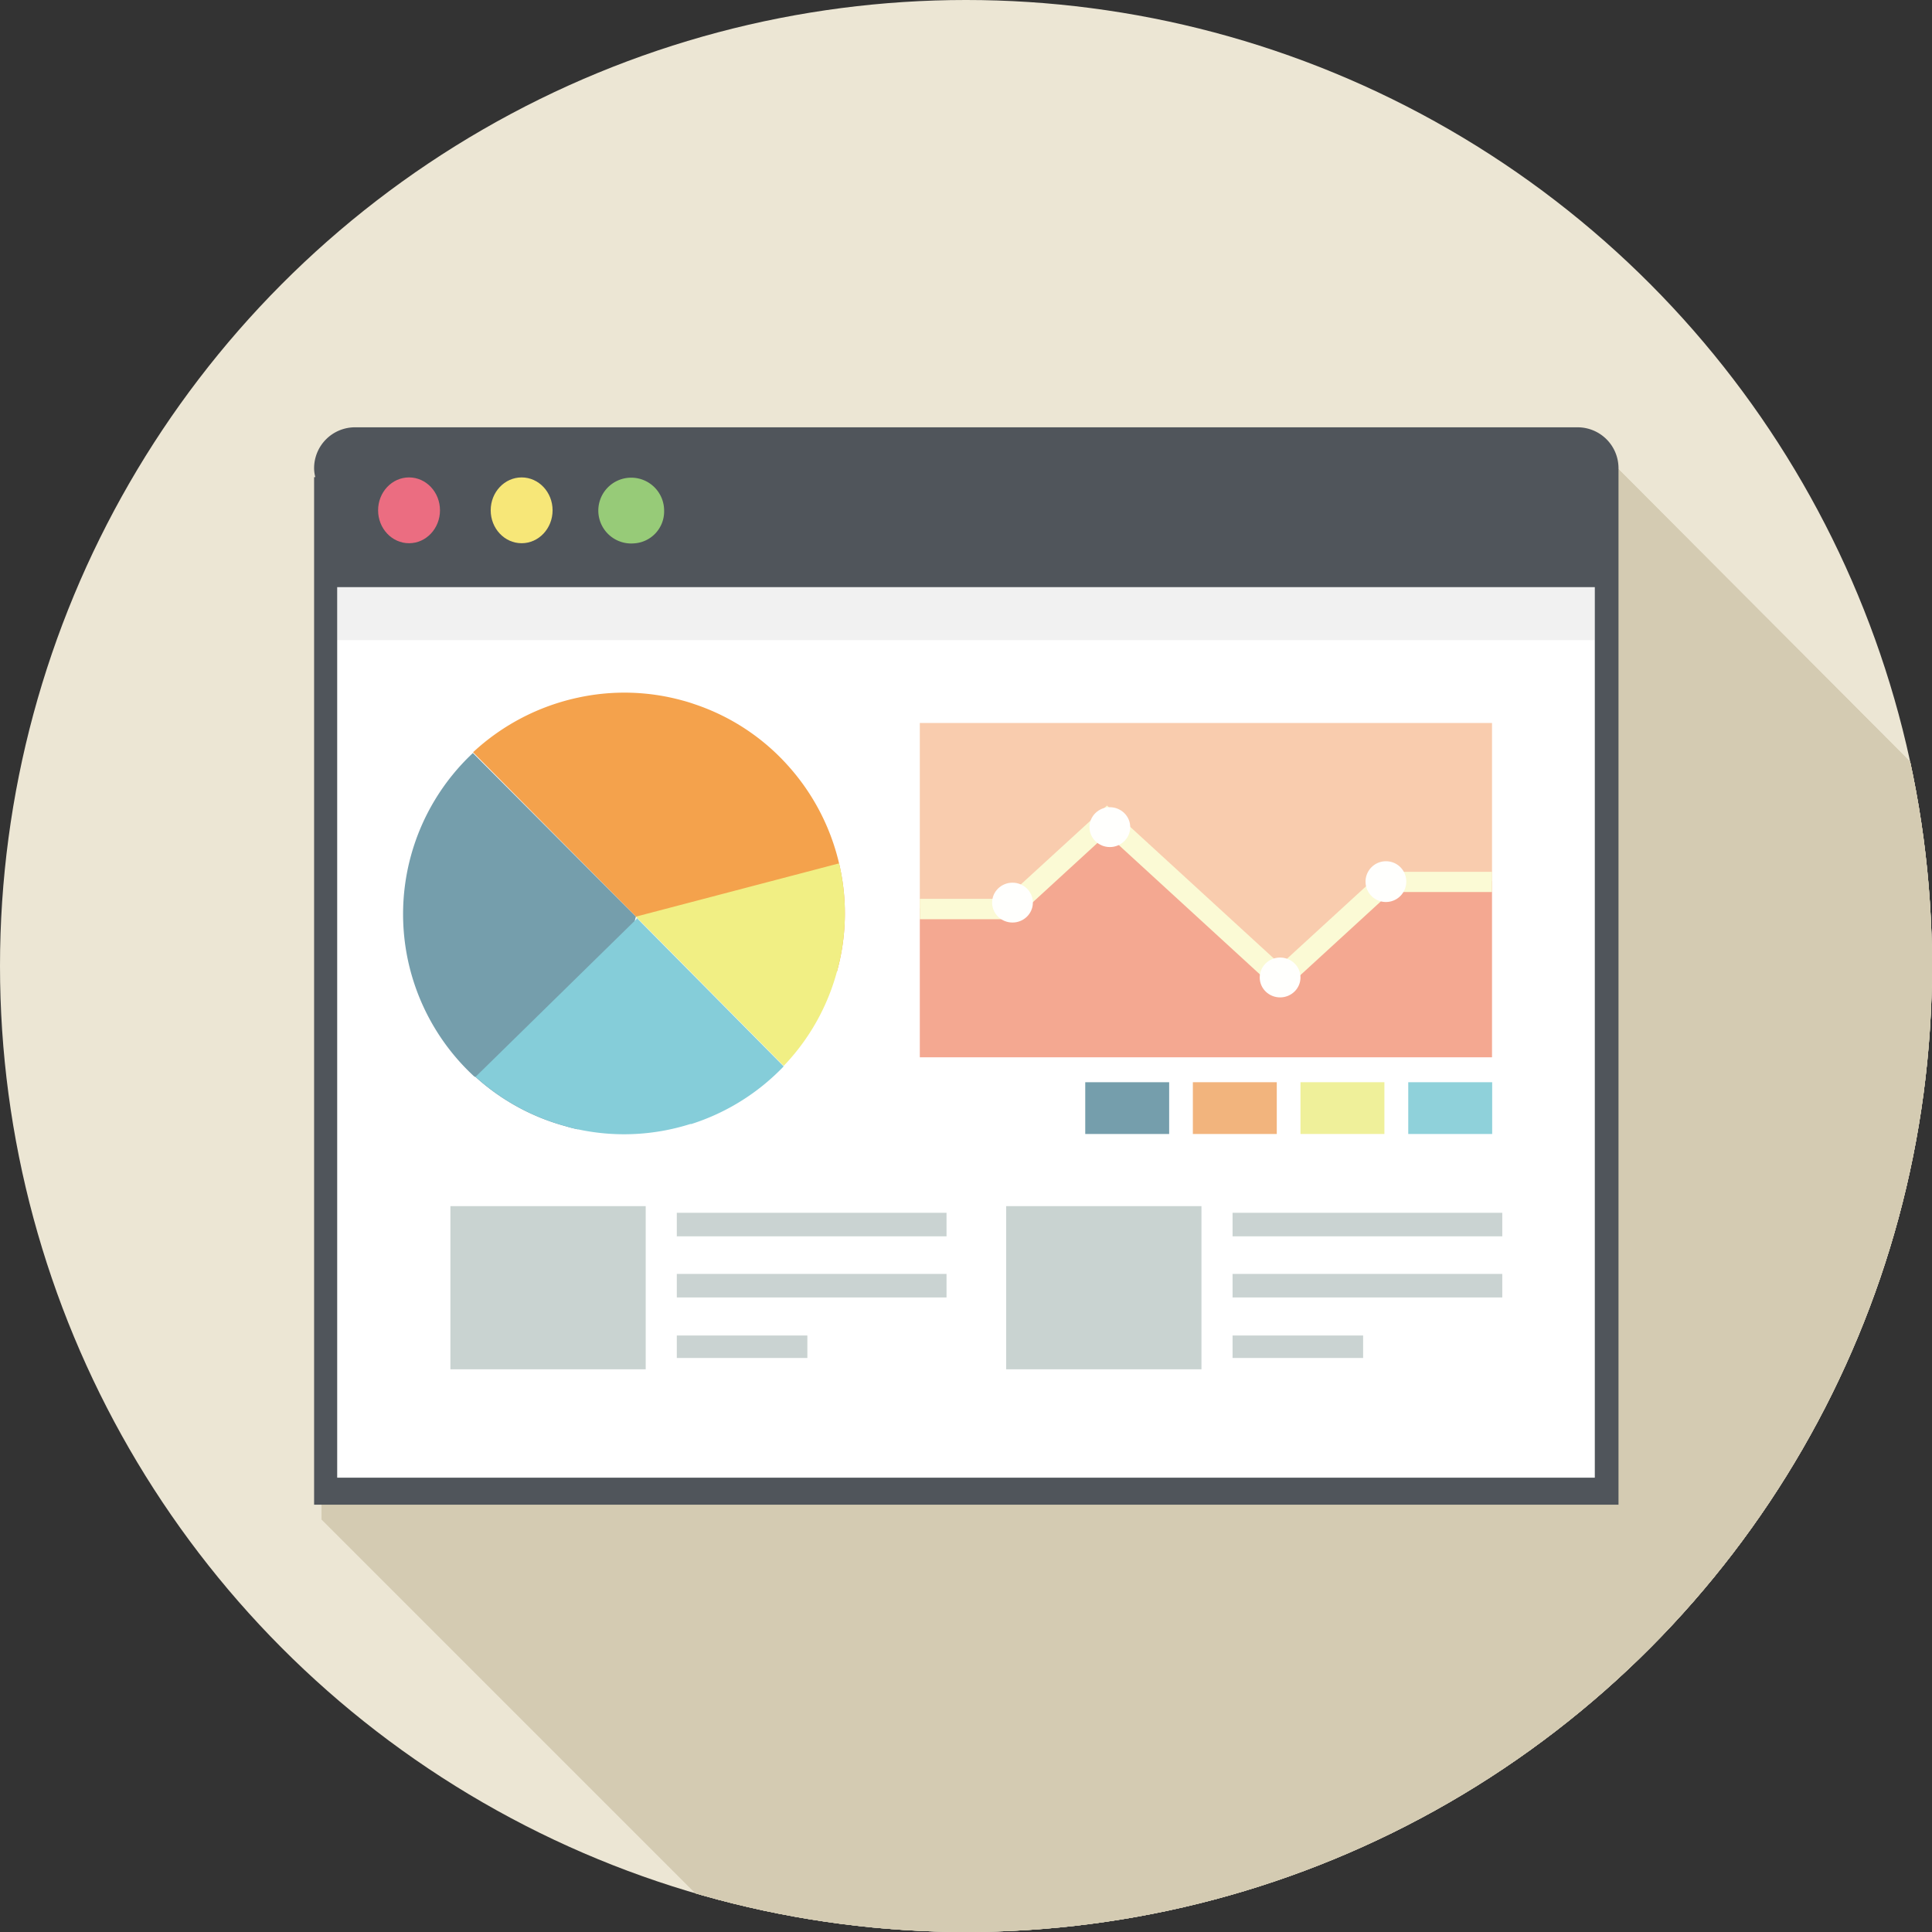 <svg xmlns="http://www.w3.org/2000/svg" viewBox="0 0 128 128"><rect x="0" y="0" width="128" height="128" fill="#333333" stroke="none"/><defs><style>.cls-2{fill:#ece6d4}.cls-3{clip-path:url(#clip-path)}.cls-4{fill:#d4cbb2}.cls-11{fill:#fffffd}.cls-15,.cls-17{fill:#95a8a5}.cls-15,.cls-16{opacity:.5}.cls-20{fill:#759eac}</style><clipPath id="clip-path"><path d="M128 51.92V128H48.64l-27.33-27.33V33.56h.08a2.59 2.59 0 0 1-.08-.63A2.89 2.89 0 0 1 24.15 30h82z" fill="none"/></clipPath></defs><g id="レイヤー_2" data-name="レイヤー 2"><g id="_6" data-name="6"><circle class="cls-2" cx="64" cy="64" r="64"/><g class="cls-3"><circle class="cls-2" cx="64" cy="64" r="64"/></g><g class="cls-3"><circle class="cls-4" cx="64" cy="64" r="64"/><circle class="cls-4" cx="64" cy="64" r="64"/></g><path d="M107.23 31v68.69H20.81V31.61h.08a2.33 2.33 0 0 1-.08-.59 2.71 2.71 0 0 1 2.71-2.71h81a2.71 2.71 0 0 1 2.71 2.69z" fill="#50555b"/><path fill="#fff" d="M22.34 38.9h83.32v59H22.34z"/><path fill="#191919" opacity=".06" d="M22.34 38.9h83.32v3.51H22.34z"/><path fill="#f9ccae" d="M98.85 47.9v10.47h-7.03l-6.99 6.44-11.47-10.55-6.42 5.91h-6V47.9h37.91z"/><path fill="#f4a891" d="M98.85 58.37v11.68H60.94v-9.88h6l6.42-5.91 11.47 10.55 6.99-6.44h7.03z"/><path fill="#fbfad5" d="M98.85 57.76v1.34h-6.69l-7.32 6.71-11.5-10.54-6.14 5.63h-6.26v-1.35h5.65l6.75-6.18 11.5 10.54 6.71-6.15h7.3z"/><ellipse class="cls-11" cx="73.53" cy="54.8" rx="1.35" ry="1.32"/><path class="cls-11" d="M93.17 58.37a1.35 1.35 0 1 1-1.35-1.31 1.34 1.34 0 0 1 1.35 1.31z"/><ellipse class="cls-11" cx="84.81" cy="64.76" rx="1.35" ry="1.32"/><ellipse class="cls-11" cx="67.08" cy="59.8" rx="1.35" ry="1.32"/><path d="M42 36a2.18 2.18 0 1 1 2-2.18A2.12 2.12 0 0 1 42 36z" fill="#97cb78"/><ellipse cx="34.56" cy="33.81" rx="2.05" ry="2.18" fill="#f7e778"/><ellipse cx="27.1" cy="33.81" rx="2.05" ry="2.18" fill="#eb6d81"/><path class="cls-15" d="M29.84 79.91h12.94v10.81H29.84z"/><g class="cls-16"><path class="cls-17" d="M44.84 88.48h8.65v1.49h-8.65zm0-8.13h17.87v1.56H44.84zm0 4.05h17.87v1.56H44.84z"/></g><path class="cls-15" d="M66.66 79.91H79.6v10.81H66.66z"/><g class="cls-16"><path class="cls-17" d="M81.66 88.48h8.65v1.49h-8.65zm0-8.13h17.87v1.56H81.66zm0 4.05h17.87v1.56H81.66z"/></g><path d="M55.59 57.2a14.67 14.67 0 0 0-3.37-6.46A14.46 14.46 0 0 0 46 46.65c-.26-.09-.51-.17-.78-.24a14.48 14.48 0 0 0-6.88-.2 14.78 14.78 0 0 0-7 3.63l10.79 10.89 13.32 3.64a14.42 14.42 0 0 0 .14-7.17z" fill="#f4a24c"/><path d="M55.45 64.37a14.42 14.42 0 0 0 .14-7.17l-13.46 3.53 9.79 9.89a14.49 14.49 0 0 0 3.53-6.25z" fill="#f1ef84"/><path class="cls-20" d="M37.49 74.62a14.55 14.55 0 0 1-6-3.28h-.05a14.63 14.63 0 0 1-.11-21.45l10.8 10.84-3.85 14.09c-.28-.06-.53-.12-.79-.2z"/><path d="M38.28 74.82a14.52 14.52 0 0 0 7.45-.35h.07a14.6 14.6 0 0 0 6.12-3.82l-9.74-9.84v.07L31.51 71.34a14.55 14.55 0 0 0 6 3.28c.24.08.49.14.77.2z" fill="#85cdd9"/><path fill="#8fd1da" d="M93.3 71.7h5.56v3.43H93.3z"/><path fill="#eff09a" d="M86.16 71.7h5.56v3.43h-5.56z"/><path fill="#f2b47d" d="M79.03 71.7h5.56v3.43h-5.56z"/><path class="cls-20" d="M71.9 71.7h5.56v3.43H71.9z"/></g></g></svg>